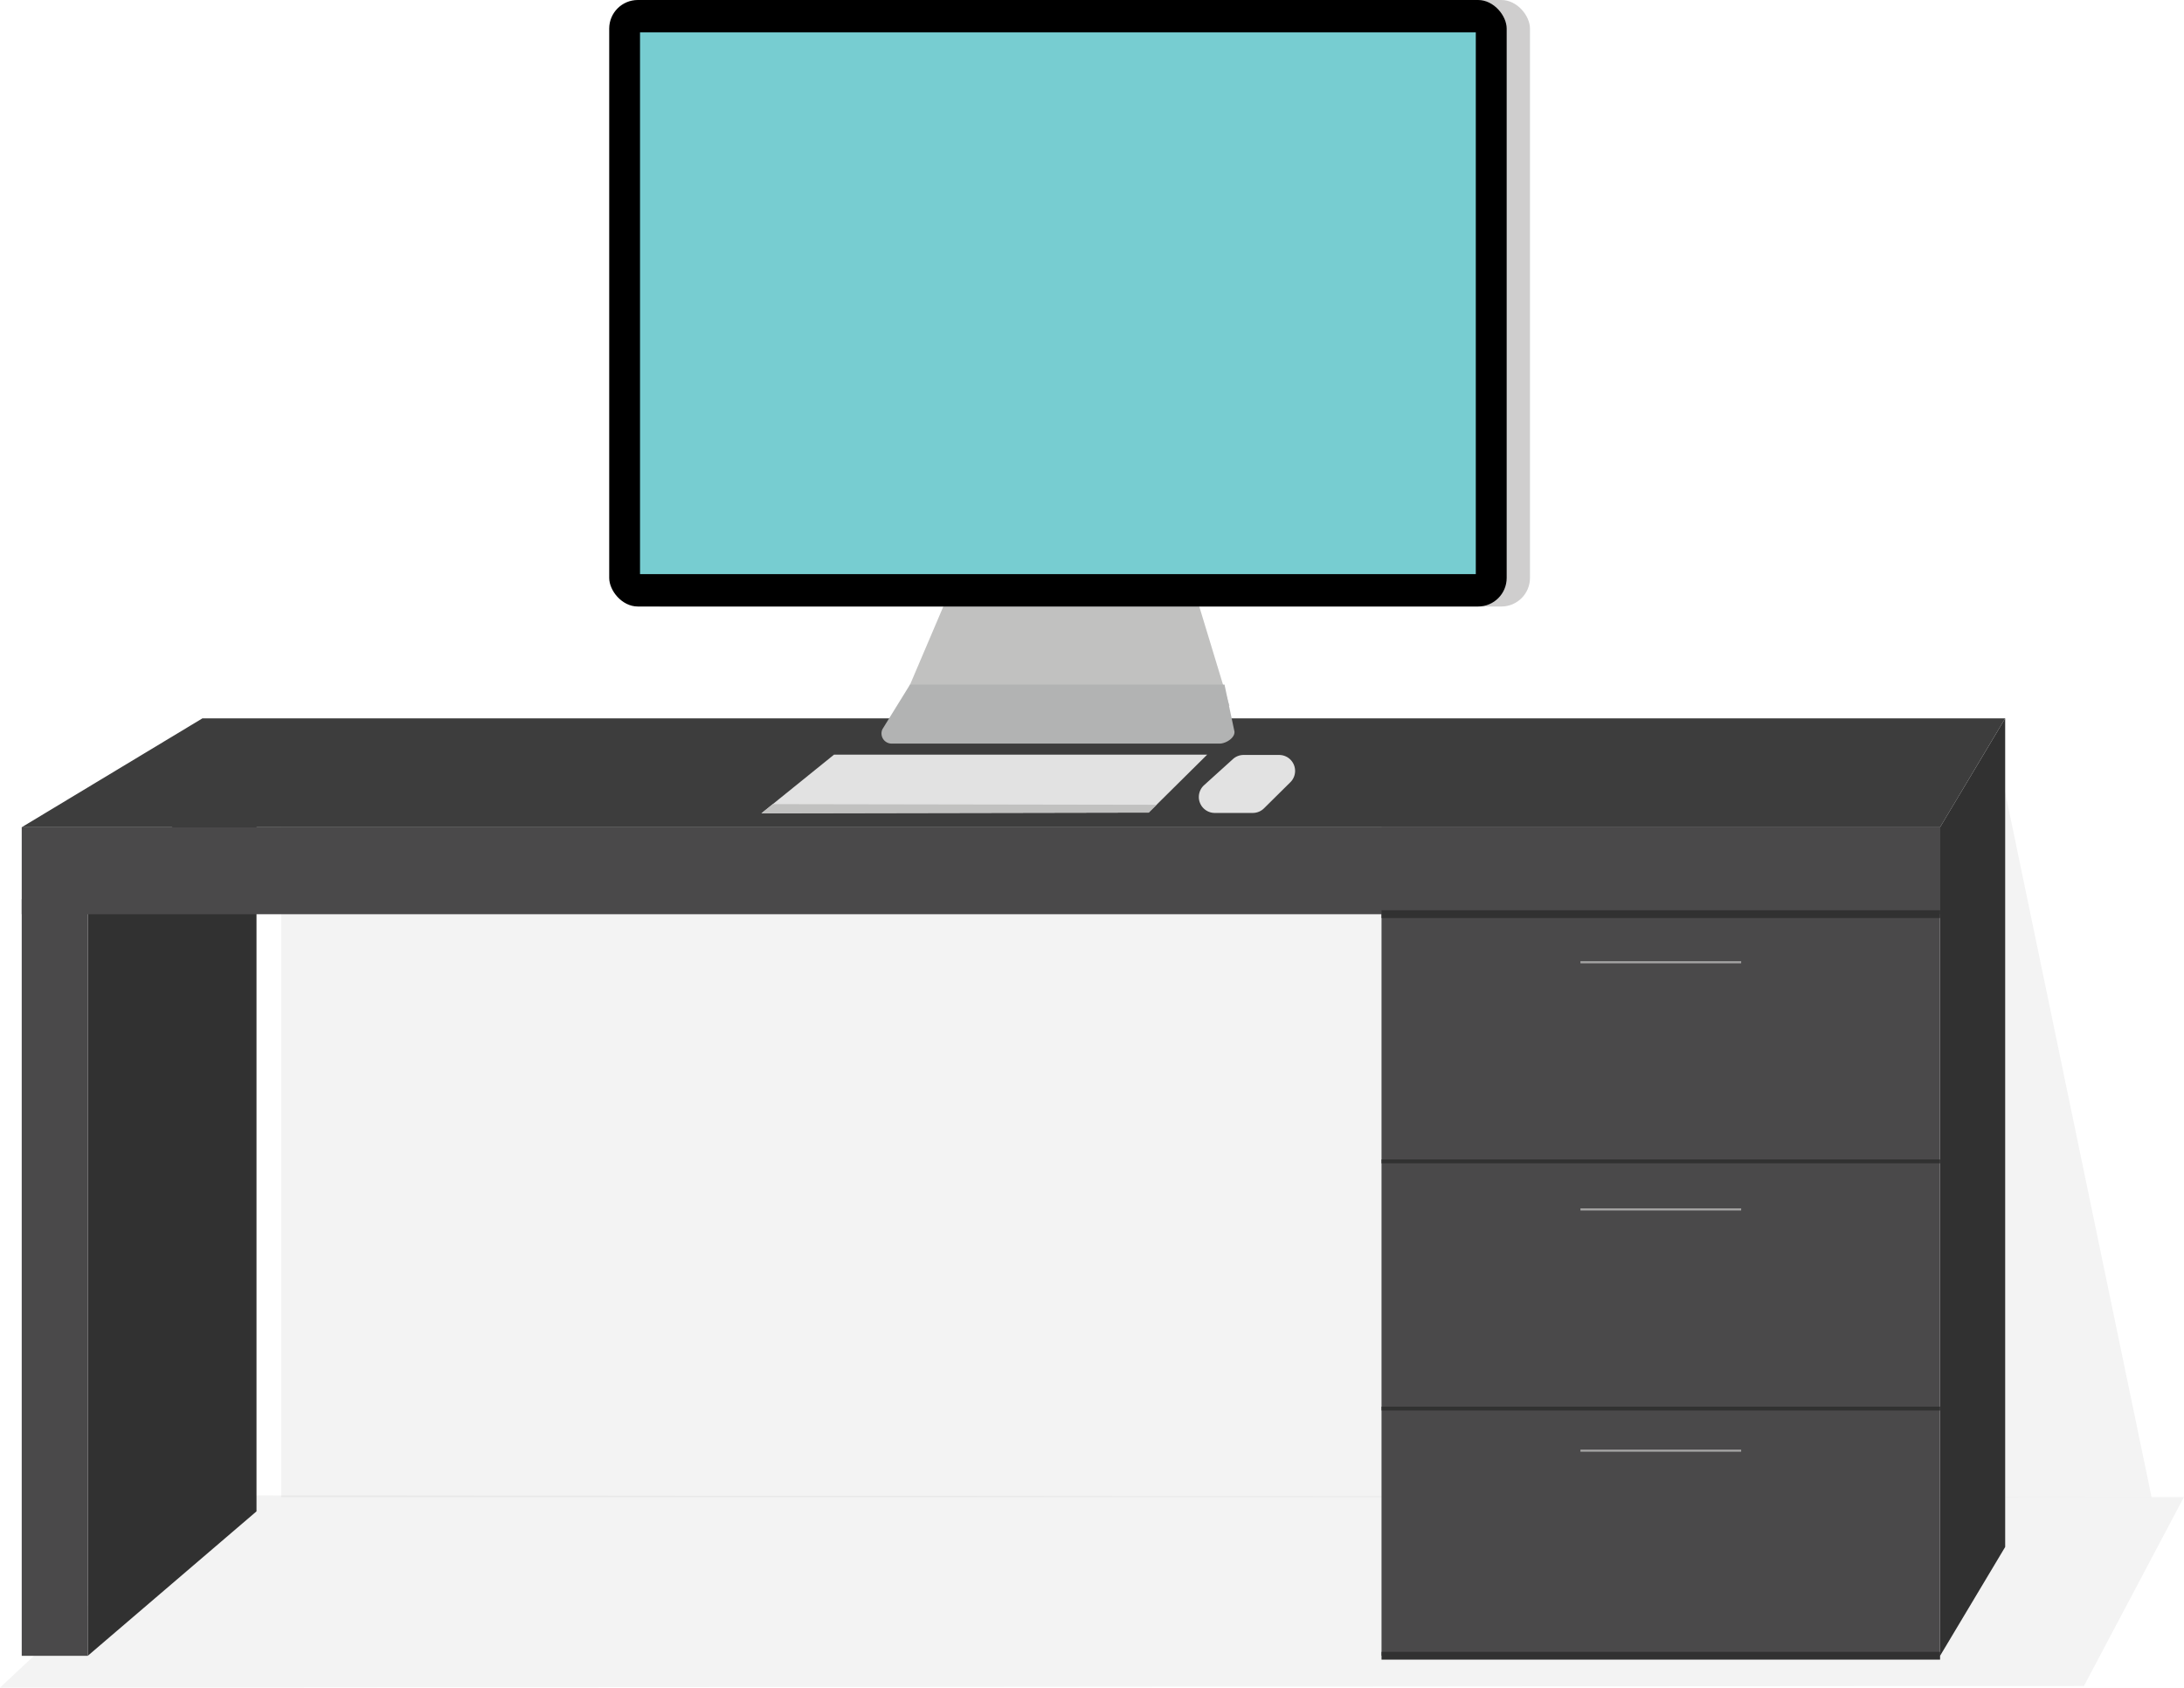 <svg xmlns="http://www.w3.org/2000/svg" viewBox="0 0 305.58 236.1"><title>img-30-desk</title><polygon points="280.56 110.84 39.35 109.91 39.35 209.44 301.04 209.44 280.56 110.84" style="opacity:0.05"/><polygon points="291.58 235.87 0 236.1 28.73 209.2 305.57 209.44 291.58 235.87" style="opacity:0.05"/><polygon points="35.89 211.44 12.28 231.65 12.28 125.79 35.89 105.58 35.89 211.44" style="fill:#313131"/><rect x="3.04" y="125.79" width="9.24" height="105.86" style="fill:#4a494a"/><rect x="3.04" y="115.73" width="268.42" height="12.17" style="fill:#4a494a"/><rect x="193.3" y="115.72" width="78.14" height="115.92" style="fill:#4a494a"/><polygon points="271.45 115.73 3.04 115.73 28.32 100.5 280.56 100.5 271.45 115.73" style="fill:#3d3d3d"/><polygon points="280.56 216.42 271.45 231.65 271.45 115.73 280.56 100.5 280.56 216.42" style="fill:#313131"/><line x1="193.3" y1="127.89" x2="271.45" y2="127.89" style="fill:none;stroke:#313131;stroke-miterlimit:10;stroke-width:1.088px"/><line x1="193.3" y1="231.64" x2="271.45" y2="231.64" style="fill:none;stroke:#313131;stroke-miterlimit:10;stroke-width:1.088px"/><line x1="193.3" y1="197.06" x2="271.45" y2="197.06" style="fill:none;stroke:#313131;stroke-miterlimit:10;stroke-width:0.544px"/><line x1="193.3" y1="162.48" x2="271.45" y2="162.48" style="fill:none;stroke:#313131;stroke-miterlimit:10;stroke-width:0.544px"/><line x1="221.13" y1="169.2" x2="243.62" y2="169.2" style="fill:none;stroke:#a5a4a4;stroke-miterlimit:10;stroke-width:0.292px"/><line x1="221.13" y1="202.95" x2="243.62" y2="202.95" style="fill:none;stroke:#a5a4a4;stroke-miterlimit:10;stroke-width:0.292px"/><line x1="221.13" y1="134.62" x2="243.62" y2="134.62" style="fill:none;stroke:#a5a4a4;stroke-miterlimit:10;stroke-width:0.292px"/><rect x="88.5" width="125.57" height="84.85" rx="4" ry="4" style="fill:#cfcece"/><polygon points="134.23 79.59 126.07 98.74 172.02 98.74 165.78 78.2 134.23 79.59" style="fill:#c1c1c0"/><rect x="85.24" width="125.57" height="84.85" rx="4" ry="4"/><path d="M1330.5,387.1l3.86-6.24h44l1.36,6.42c0.28,0.92-1.1,1.84-2.05,1.84h-45.89A1.42,1.42,0,0,1,1330.5,387.1Z" transform="translate(-1207.03 -285.09)" style="fill:#b2b3b3"/><rect x="89.55" y="4.53" width="116.94" height="75.79" style="fill:#77cdd1"/><polygon points="116.69 105.58 106.54 113.78 160.72 113.68 168.9 105.58 116.69 105.58" style="fill:#e2e2e2"/><path d="M1379.59,391.24l-4.08,3.69a2.23,2.23,0,0,0,1.52,3.89l5.31,0a2.23,2.23,0,0,0,1.55-.65l3.68-3.64a2.23,2.23,0,0,0-1.57-3.82h-4.91A2.23,2.23,0,0,0,1379.59,391.24Z" transform="translate(-1207.03 -285.09)" style="fill:#e2e2e2"/><polygon points="108.12 112.5 106.54 113.78 160.72 113.68 161.82 112.59 108.12 112.5" style="fill:#c1c1c0"/></svg>